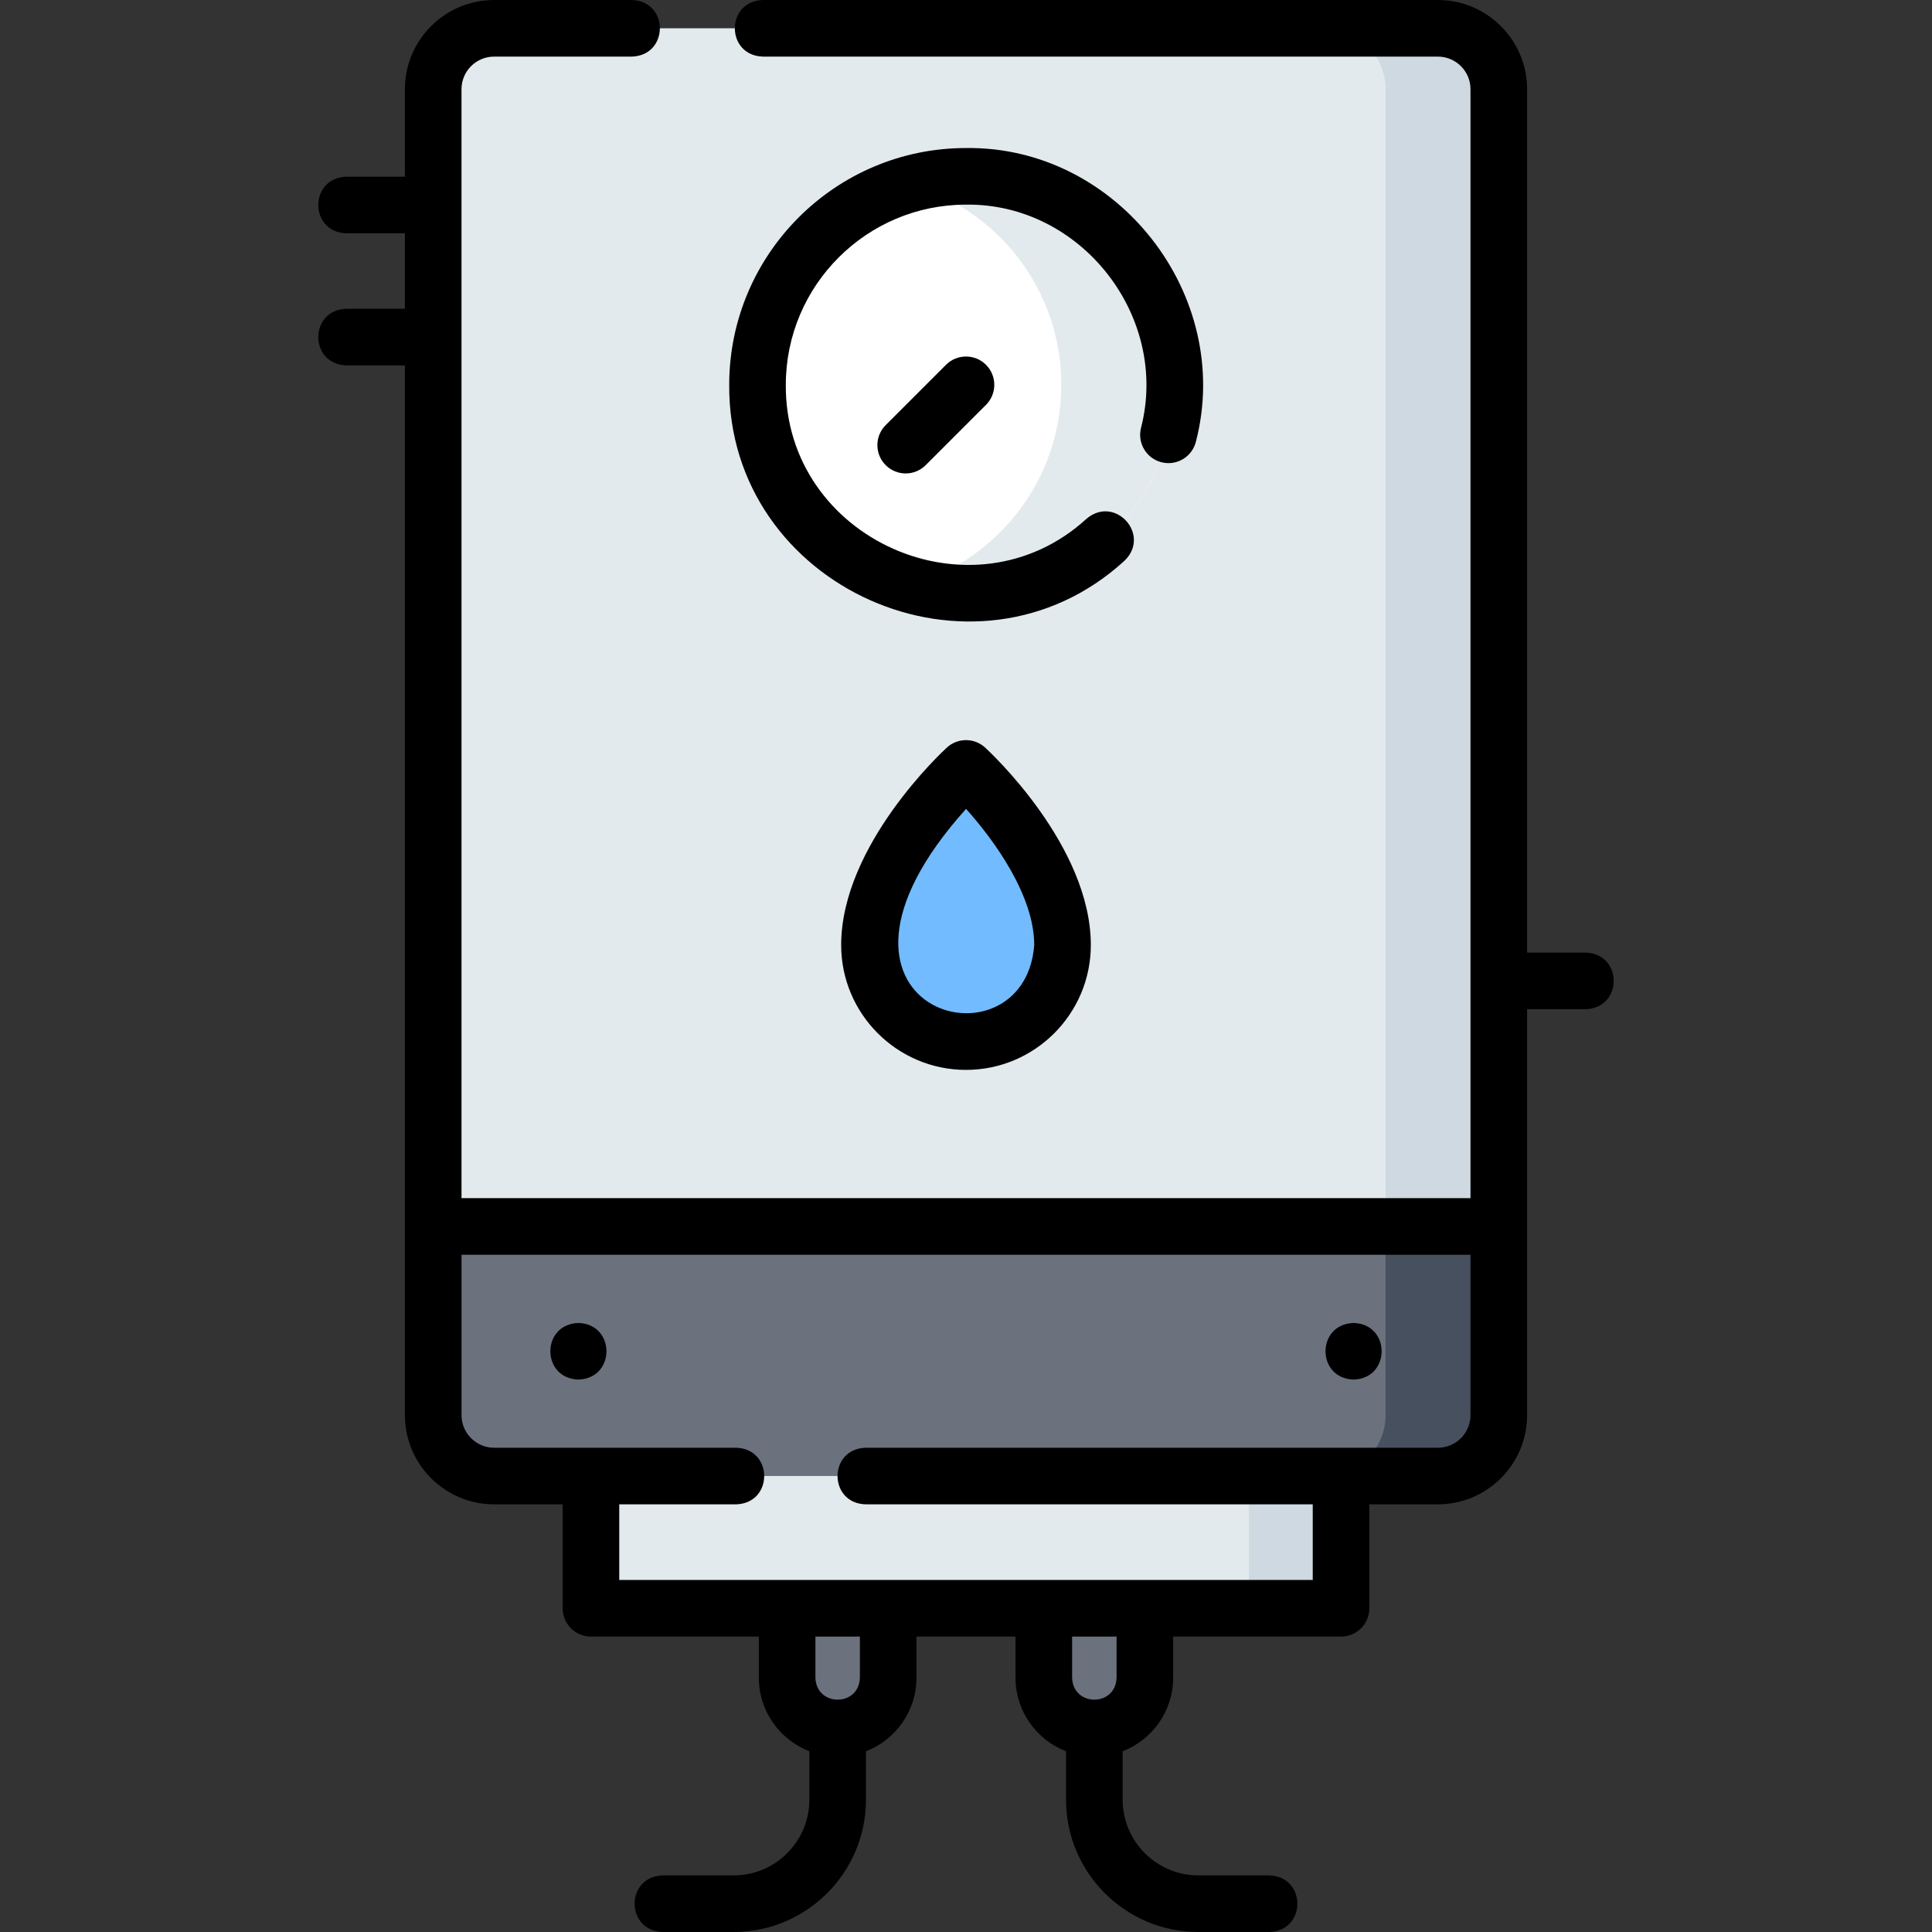 <svg id="Layer_1" enable-background="new 0 0 512 512" height="512" viewBox="0 0 512 512" width="512" xmlns="http://www.w3.org/2000/svg"><rect x="0" y="0" width="512" height="512" fill="#333333" stroke="none"/><g><path d="m156.609 358.082h198.783v68.114h-198.783z" fill="#e3eaee"/><path d="m331 358.082h24.391v68.114h-24.391z" fill="#ced9e1"/><path d="m397.2 23.641v351.37c0 8.91-7.23 16.14-16.15 16.14h-250.1c-8.92 0-16.15-7.23-16.15-16.14v-351.37c0-8.91 7.23-16.14 16.15-16.14h250.1c8.92 0 16.15 7.23 16.15 16.14z" fill="#e3eaee"/><path d="m397.2 23.641v351.37c0 8.91-7.23 16.14-16.15 16.14h-30c8.92 0 16.15-7.23 16.15-16.14v-351.37c0-8.91-7.23-16.14-16.15-16.14h30c8.92 0 16.15 7.23 16.15 16.14z" fill="#ced9e1"/><path d="m397.2 325.011v50c0 8.91-7.23 16.14-16.15 16.14h-250.1c-8.92 0-16.15-7.23-16.15-16.14v-50z" fill="#6b717d"/><g><g><path d="m221.989 457.978c-7.396 0-13.391-5.995-13.391-13.391v-18.391h26.783v18.391c0 7.396-5.996 13.391-13.392 13.391z" fill="#6b717d"/></g><g><path d="m290.011 457.978c7.396 0 13.391-5.995 13.391-13.391v-18.391h-26.782v18.391c0 7.396 5.995 13.391 13.391 13.391z" fill="#6b717d"/></g></g><path d="m256 203.634s25.582 23.403 25.582 46.806c0 14.128-11.453 25.582-25.582 25.582s-25.582-11.453-25.582-25.582c0-23.403 25.582-46.806 25.582-46.806z" fill="#72bbff"/><path d="m397.2 325.011v50c0 8.91-7.23 16.14-16.15 16.14h-30c8.92 0 16.15-7.23 16.15-16.14v-50z" fill="#47505e"/><g><path d="m311.25 101.978c0 30.51-24.74 55.25-55.25 55.25-5.2 0-10.23-.72-15-2.06-23.22-6.54-40.25-27.88-40.25-53.19s17.03-46.65 40.25-53.19c4.77-1.34 9.8-2.06 15-2.06 30.51 0 55.25 24.74 55.25 55.25z" fill="#fff"/><path d="m311.25 101.978c0 30.51-24.74 55.25-55.25 55.25-5.2 0-10.23-.72-15-2.06 23.22-6.54 40.25-27.88 40.25-53.19s-17.03-46.65-40.25-53.19c4.77-1.34 9.8-2.06 15-2.06 30.51 0 55.25 24.74 55.25 55.25z" fill="#e3eaee"/></g></g><g><path d="m307.858 122.516c4.022.99 8.085-1.467 9.075-5.49 10.038-38.762-20.808-78.331-60.933-77.796-34.6-.001-62.75 28.15-62.75 62.752-.375 53.766 65.105 82.899 104.73 46.642 7.163-6.864-2.471-17.554-10.038-11.147-30.15 27.584-79.984 5.415-79.692-35.496 0-26.33 21.42-47.751 47.75-47.751 30.536-.407 54.013 29.713 46.368 59.211-.99 4.022 1.468 8.085 5.49 9.075z"/><path d="m250.697 96.678-15.984 15.984c-2.929 2.929-2.929 7.678 0 10.607s7.678 2.929 10.606 0l15.984-15.984c2.929-2.929 2.929-7.678 0-10.607-2.928-2.928-7.678-2.928-10.606 0z"/><path d="m250.938 198.107c-1.144 1.046-28.02 25.938-28.02 52.342 0 18.242 14.84 33.083 33.082 33.083 18.241 0 33.082-14.841 33.082-33.083 0-26.404-26.875-51.295-28.019-52.342-2.867-2.622-7.26-2.622-10.125 0zm23.144 52.342c-2.637 34.762-66.203 17.552-18.073-36.09 7.56 8.415 18.073 23.01 18.073 36.09z"/><path d="m420.217 252.444h-15.521v-228.802c0-13.036-10.606-23.642-23.642-23.642h-178.88c-9.916.307-9.909 14.696 0 15.001h178.88c4.765 0 8.642 3.877 8.642 8.641v293.881h-267.392v-293.881c0-4.765 3.876-8.641 8.642-8.641h36.489c9.916-.307 9.909-14.696 0-15.001h-36.489c-13.036 0-23.642 10.606-23.642 23.642v23.185h-15.521c-9.916.307-9.909 14.696 0 15.001h15.521v20.001h-15.521c-9.916.307-9.909 14.696 0 15.001h15.521v278.195c0 13.036 10.605 23.642 23.642 23.642h18.163v27.544c0 4.142 3.358 7.5 7.5 7.5h44.489v10.892c0 8.878 5.566 16.479 13.392 19.5v12.829c0 11.065-9.002 20.068-20.067 20.068h-18.803c-9.916.307-9.909 14.696 0 15.001h18.803c19.336 0 35.067-15.732 35.067-35.068v-12.829c7.825-3.02 13.391-10.622 13.391-19.5v-10.892h26.239v10.892c0 8.878 5.566 16.479 13.391 19.5v12.829c0 19.337 15.731 35.068 35.066 35.068h18.803c9.916-.307 9.909-14.696 0-15.001h-18.803c-11.064 0-20.066-9.002-20.066-20.068v-12.829c7.825-3.02 13.391-10.622 13.391-19.5v-10.892h44.489c4.142 0 7.5-3.358 7.5-7.5v-27.544h18.163c13.036 0 23.642-10.606 23.642-23.642v-107.58h15.521c9.916-.308 9.909-14.697 0-15.001zm-192.337 192.159c-.205 7.771-11.58 7.765-11.783 0v-10.892h11.783zm68.022 0c-.205 7.771-11.58 7.765-11.782 0v-10.892h11.782zm93.794-69.578c0 4.765-3.876 8.641-8.642 8.641h-151.663c-9.916.307-9.909 14.696 0 15.001h118.5v20.044h-183.783v-20.044h30.979c9.916-.307 9.909-14.696 0-15.001h-64.141c-4.765 0-8.642-3.877-8.642-8.641v-42.502h267.392z"/><path d="m153.284 365.6c9.914-.306 9.911-14.695 0-15-9.914.306-9.912 14.695 0 15z"/><path d="m358.714 365.6c9.914-.306 9.911-14.695 0-15-9.914.306-9.911 14.695 0 15z"/></g></svg>